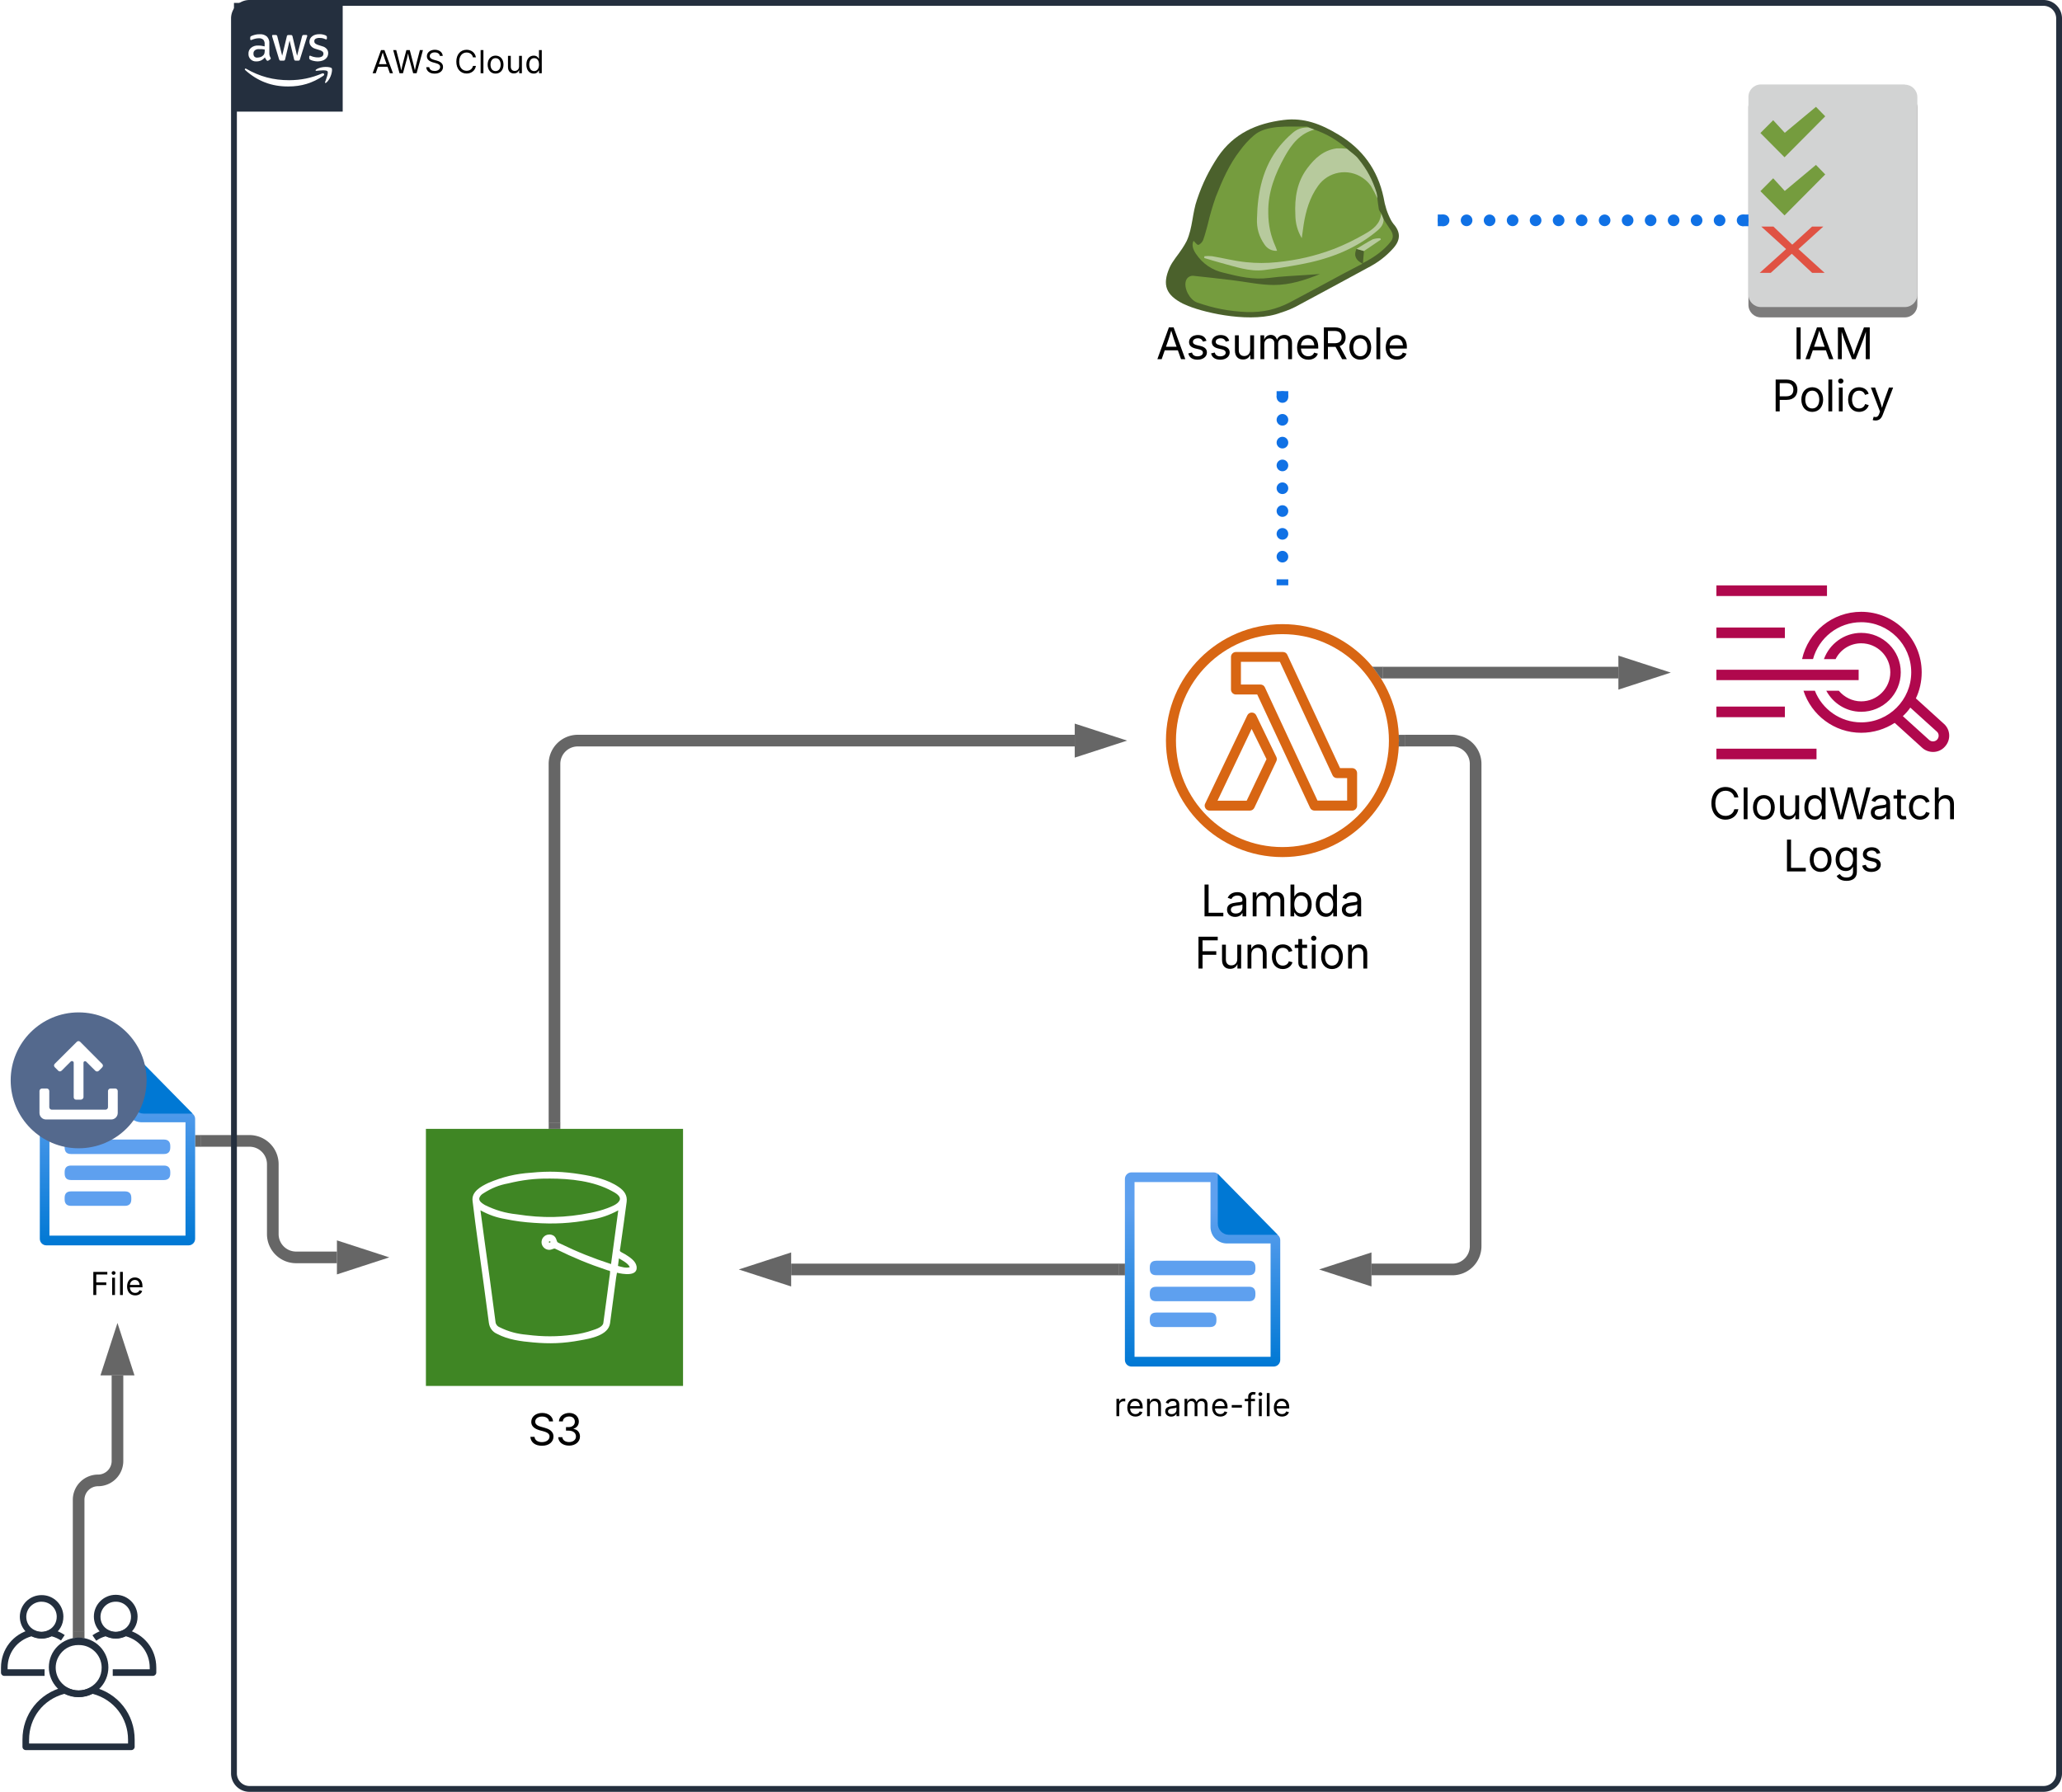 <svg xmlns="http://www.w3.org/2000/svg" xmlns:xlink="http://www.w3.org/1999/xlink" xmlns:lucid="lucid" width="1062" height="923"><g transform="translate(1000.5 541.5)" lucid:page-tab-id="0_0"><path d="M-1500-1000H500V500h-2000z" fill="#fff"/><path d="M-897 46.2h25a12 12 0 0 1 12 12v36a12 12 0 0 0 12 12h21.03" stroke="#666" stroke-width="6" fill="none"/><path d="M-896.92 49.18H-900v-5.95h3.08z" stroke="#666" stroke-width=".05" fill="#666"/><path d="M-809.7 106.2l-14.27 4.64v-9.27z" stroke="#666" stroke-width="6" fill="#666"/><path d="M-880-532a8 8 0 0 1 8-8H52a8 8 0 0 1 8 8v904a8 8 0 0 1-8 8h-924a8 8 0 0 1-8-8z" stroke="#242f3e" stroke-width="3" fill="#fff" fill-opacity="0"/><path d="M-880-540h56v56h-56v-56z" stroke="#fff" stroke-opacity="0" fill="#242f3e"/><path d="M-861.78-514.13c-.04.48.04.87.17 1.34.1.4.28.7.48 1.07.04.1.08.22.08.34 0 .2-.12.36-.28.46l-.95.62c-.12.08-.25.13-.37.13-.16 0-.33-.06-.45-.2-.2-.22-.36-.43-.52-.7-.17-.25-.3-.53-.46-.86-1.1 1.37-2.62 2.1-4.4 2.06-1.14.06-2.12-.3-2.95-1.08-.78-.8-1.15-1.76-1.1-2.85-.05-1.23.4-2.28 1.35-3.08 1.07-.86 2.3-1.23 3.65-1.16.58 0 1.03.02 1.6.1.58.1 1.1.2 1.73.33v-1.1c.08-.88-.16-1.67-.7-2.37-.74-.56-1.56-.8-2.46-.7-.53 0-1.03.07-1.6.2-.58.13-1.03.3-1.6.5l-.5.2h-.24c-.2 0-.33-.16-.33-.45v-.75c0-.18.04-.33.12-.5.12-.16.24-.26.4-.33.66-.3 1.2-.5 1.9-.67.77-.2 1.47-.3 2.3-.28 1.47-.13 2.78.26 3.9 1.2.94 1.05 1.35 2.28 1.22 3.67zm-6.07 2.28c.57 0 1.06-.1 1.6-.28.57-.2 1.02-.5 1.43-.96.25-.27.42-.56.5-.93.12-.45.16-.84.16-1.3v-.67c-.53-.1-.94-.17-1.44-.2h-1.4c-.8-.08-1.55.12-2.2.58-.54.45-.8 1.04-.75 1.73-.04.62.13 1.16.54 1.6.44.38.97.52 1.55.45zm12 1.6c-.22 0-.42-.03-.6-.15-.15-.17-.23-.36-.32-.6l-3.5-11.5-.1-.62c0-.24.1-.37.36-.37h1.47c.2 0 .37.04.57.15.17.18.25.37.3.6l2.5 9.96 2.38-9.93c0-.24.08-.44.28-.6.17-.12.37-.16.58-.14h1.2c.24-.02.4.02.6.13.17.2.25.37.3.6l2.33 9.95 2.56-10c.04-.2.16-.4.33-.58.15-.1.36-.17.56-.14h1.4c.16 0 .33.12.37.3v.31s0 .2-.12.35l-3.6 11.53c-.05.22-.13.42-.3.6-.2.1-.37.14-.57.13h-1.27c-.25.04-.46-.02-.62-.15-.16-.17-.25-.36-.3-.6l-2.3-9.6-2.28 9.6c-.05.24-.13.44-.3.6-.2.13-.4.2-.6.16zm19.2.38c-.82 0-1.5-.07-2.3-.25-.65-.13-1.14-.3-1.72-.6-.2-.1-.37-.23-.45-.4-.08-.16-.12-.3-.12-.45v-.75c0-.3.12-.46.32-.46h.3l.36.15c.58.24 1.03.4 1.6.5.62.15 1.15.2 1.8.2.8.06 1.5-.1 2.2-.48.48-.32.77-.83.73-1.42.04-.4-.13-.76-.38-1.04-.46-.4-.95-.65-1.52-.8l-2.18-.68c-.95-.25-1.73-.73-2.38-1.5-.5-.65-.74-1.35-.74-2.18 0-.6.12-1.08.4-1.6.3-.5.63-.9 1.08-1.22.5-.38.98-.6 1.6-.78.66-.18 1.2-.26 1.9-.25.32-.03.6-.03.97 0l1 .16.8.23.67.25c.16.1.28.22.45.38.08.15.12.3.12.5v.7c0 .3-.12.47-.37.47-.2-.03-.37-.1-.57-.18-.95-.42-1.8-.6-2.88-.58-.7-.04-1.3.08-1.97.4-.5.3-.74.8-.7 1.36 0 .4.13.76.46 1.05.5.4.98.65 1.6.82l2.1.67c.94.24 1.68.7 2.3 1.43.48.64.7 1.3.7 2.1 0 .63-.13 1.17-.38 1.73-.3.55-.62.95-1.1 1.32-.5.4-1 .66-1.6.84-.75.23-1.4.33-2.15.34zM-833.9-502.5c-5.6 3.8-11.36 5.56-18.15 5.54-8.54.05-15.82-2.74-22.16-8.45-.5-.42 0-1 .48-.68 7.07 4.05 14.02 5.9 22.2 5.9 6.1-.04 11.3-1.1 16.93-3.47.83-.35 1.52.54.7 1.13z" stroke="#fff" stroke-opacity="0" fill="#fff"/><path d="M-831.84-504.8c-.64-.8-4.16-.38-5.75-.2-.46 0-.53-.36-.1-.67 2.8-1.97 7.42-1.4 8-.73.6.67-.14 5.28-2.78 7.48-.4.35-.78.15-.6-.28.54-1.52 1.86-4.83 1.24-5.6z" stroke="#fff" stroke-opacity="0" fill="#fff"/><use xlink:href="#a" transform="matrix(1,0,0,1,-809,-520) translate(0 16.217)"/><use xlink:href="#b" transform="matrix(1,0,0,1,-809,-520) translate(42.545 16.217)"/><path d="M-960 299.16v-68.08a10 10 0 0 1 10-10 10 10 0 0 0 10-10v-44.1" stroke="#666" stroke-width="6" fill="none"/><path d="M-957.02 302.43l-.93-.24-3.68-.06-1.35.3v-3.35h5.96z" stroke="#666" stroke-width=".05" fill="#666"/><path d="M-940 149.7l4.63 14.27h-9.26z" stroke="#666" stroke-width="6" fill="#666"/><path d="M-977.55 321.78h-20.74c-.95 0-1.7-.76-1.7-1.7v-2.54c0-9.48 6.24-17.44 15.5-19.67.4-.1.8-.04 1.2.17 2.73 1.46 5.68 1.46 8.4 0 .4-.2.8-.26 1.22-.17 2.42.6 4.43 1.46 6.5 2.86l-1.9 2.82c-1.55-1-3-1.68-4.8-2.15-3.45 1.58-7 1.58-10.44 0-7.38 2.06-12.27 8.5-12.27 16.14v.84h19.05z" stroke="#fff" stroke-opacity="0" fill="#232f3e"/><path d="M-979.12 302.46c-6.17 0-11.17-5-11.17-11.14 0-6.16 5-11.15 11.18-11.15 6.16-.07 11.2 4.88 11.26 11 .04 4.27-2.1 7.9-5.86 9.9-1.73.97-3.4 1.4-5.4 1.4zm0-18.9c-4.3 0-7.83 3.45-7.85 7.76 0 2.92 1.48 5.4 4.06 6.8 2.43 1.3 5.12 1.3 7.57 0 2.6-1.4 4.1-3.95 4.06-6.92-.05-4.25-3.57-7.66-7.85-7.62zM-921.68 321.78h-20.75v-3.4h19.04v-.83c0-7.67-4.9-14.1-12.25-16.17-3.45 1.6-7 1.6-10.46 0-1.82.5-3.3 1.2-4.84 2.28l-1.94-2.8c2.07-1.44 4.08-2.35 6.5-2.97.44-.1.86-.06 1.26.16 2.7 1.46 5.7 1.46 8.42 0 .4-.22.8-.27 1.2-.17 9.25 2.22 15.5 10.16 15.5 19.65v2.53c0 .94-.76 1.68-1.68 1.7z" stroke="#fff" stroke-opacity="0" fill="#232f3e"/><path d="M-940.92 302.46c-6.2 0-11.23-5.05-11.23-11.25s5.06-11.2 11.28-11.2c6.2 0 11.23 5.05 11.23 11.25 0 4.23-2.14 7.82-5.85 9.84-1.75.94-3.44 1.36-5.42 1.36zm0-18.9c-4.3 0-7.8 3.45-7.83 7.76-.02 2.92 1.46 5.42 4.05 6.8 2.43 1.3 5.13 1.3 7.6 0 2.62-1.4 4.13-3.97 4.08-6.95-.1-4.27-3.62-7.7-7.9-7.6zM-932.8 360h-54.46c-.92 0-1.67-.75-1.67-1.7v-3.6c-.06-13.1 8.6-24.1 21.32-27.18.46-.13.86-.06 1.27.13 4.04 2.18 8.5 2.18 12.6 0 .34-.2.75-.26 1.2-.13 12.78 3.06 21.45 14.06 21.4 27.18v3.6c0 .95-.76 1.7-1.68 1.7zm-52.72-3.38h50.97v-1.93c0-11.26-7.28-20.74-18.2-23.66-4.8 2.3-9.83 2.3-14.62 0-10.93 2.92-18.15 12.4-18.15 23.65z" stroke="#fff" stroke-opacity="0" fill="#232f3e"/><path d="M-959.98 332.64c-2.7 0-5-.58-7.4-1.86-7.4-4.07-10.13-13.34-6.1-20.77 4.1-7.4 13.38-10.12 20.83-6.08 7.42 4.07 10.15 13.34 6.1 20.77-1.47 2.68-3.4 4.6-6.1 6.08-2.36 1.28-4.66 1.86-7.33 1.86zm0-26.76c-4.44-.06-8.27 2.17-10.42 6.1-3.07 5.64-.98 12.74 4.7 15.83 3.67 1.97 7.72 1.97 11.4 0 3.95-2.13 6.22-5.95 6.16-10.42-.1-6.42-5.4-11.6-11.84-11.5z" stroke="#fff" stroke-opacity="0" fill="#232f3e"/><path d="M-921.22 321.78h-39.72c-.68 0-1.23-.54-1.23-1.23v-2.64c-.04-9.53 6.3-17.56 15.56-19.8.33-.1.63-.06.92.08 2.95 1.6 6.2 1.6 9.2 0 .25-.14.54-.2.88-.1 9.32 2.24 15.64 10.27 15.6 19.83v2.65c0 .7-.55 1.23-1.22 1.23zm-38.46-2.46h37.2v-1.4c0-8.22-5.32-15.13-13.3-17.27-3.5 1.7-7.16 1.7-10.66 0-7.97 2.14-13.24 9.05-13.24 17.26z" stroke="#fff" stroke-opacity="0" stroke-width=".73" fill="#fff" fill-opacity="0"/><path d="M-959.06 321.78h-39.72c-.67 0-1.22-.54-1.22-1.23v-2.64c-.04-9.53 6.28-17.56 15.56-19.8.34-.1.63-.06.93.08 2.94 1.6 6.18 1.6 9.18 0 .25-.14.55-.2.9-.1 9.3 2.24 15.63 10.27 15.6 19.83v2.65c0 .7-.56 1.23-1.24 1.23zm-38.45-2.46h37.18v-1.4c0-8.22-5.3-15.13-13.28-17.27-3.5 1.7-7.17 1.7-10.67 0-7.97 2.14-13.24 9.05-13.24 17.26z" stroke="#fff" stroke-opacity="0" stroke-width=".73" fill="#fff" fill-opacity="0"/><path d="M-934.42.74h-41.7c-1.8 0-3.3 1.48-3.3 3.35v91.8c0 1.87 1.5 3.34 3.3 3.34h72.27c1.8 0 3.23-1.47 3.23-3.34V35.1c0-1.87-1.42-3.35-3.23-3.35h-24.03c-1.82 0-3.23-1.48-3.23-3.35V4.1 4c0-1.78-1.5-3.26-3.32-3.26z" stroke="#000" stroke-opacity="0" fill="#fff"/><path d="M-935.92 5v23.1c0 4.7 3.68 8.4 8.24 8.5h22.72V95h-70.08V5h39.12m1.52-5h-42.24c-1.84 0-3.36 1.5-3.36 3.4v93.2c0 1.9 1.52 3.4 3.36 3.4h73.28c1.84 0 3.36-1.5 3.36-3.4V34.9c0-1.9-1.52-3.4-3.36-3.4h-24.32c-1.84 0-3.36-1.5-3.36-3.4V3.4c0-1.9-1.44-3.4-3.36-3.4z" stroke="#000" stroke-opacity="0" fill="url(#c)"/><path d="M-901.28 32.14L-932.16.74v25.6c-.03 3.2 2.5 5.77 5.62 5.8z" stroke="#000" stroke-opacity="0" fill="#0078d4"/><path d="M-963.94 45.5h47.88c2.17 0 3.26 1.12 3.26 3.35v.75c0 2.23-1.1 3.35-3.26 3.35h-47.88c-2.17 0-3.26-1.12-3.26-3.35v-.75c0-2.23 1.1-3.35 3.26-3.35zM-963.94 58.9h47.88c2.17 0 3.26 1.12 3.26 3.35V63c0 2.23-1.1 3.35-3.26 3.35h-47.88c-2.17 0-3.26-1.12-3.26-3.35v-.75c0-2.23 1.1-3.35 3.26-3.35zM-963.9 72.2h27.73c2.2 0 3.3 1.12 3.3 3.35v.75c0 2.23-1.1 3.35-3.3 3.35h-27.74c-2.2 0-3.3-1.12-3.3-3.35v-.75c0-2.23 1.1-3.35 3.3-3.35z" stroke="#000" stroke-opacity="0" fill="#5ea0ef"/><use xlink:href="#d" transform="matrix(1,0,0,1,-1010,109) translate(56.125 16.59)"/><path d="M-781.13 40h132.42v132.42h-132.43V40z" stroke="#fff" stroke-opacity="0" stroke-width="2" fill="#3f8624"/><path d="M-672.67 110.7c-.5-2.75-3.64-4.7-5.84-6.1-.68-.45-2.55-1.16-2.72-1.78 0-.44 0-.88.17-1.33l1.78-12.65c.5-3.7 1.02-7.42 1.52-11.22.43-3.36-1.18-5.66-3.97-7.6-5.67-3.98-13.12-5.58-19.8-6.64-8.8-1.42-16.5-1.7-25.38-.8-8.04.53-14.72 2.12-22.17 5.3-3.72 1.77-8.7 4.5-8.03 9.28 1.7 14.32 3.8 28.64 5.75 42.97.85 6.54 1.78 13.08 2.62 19.62.34 2.74 1.86 4.86 4.4 5.92 5.42 2.9 12.2 3.8 18.36 4.33 8.55.8 15.82.53 24.28-1.06 5.1-.9 14.56-2.48 15.4-8.84 1.02-7.87 2.12-15.74 3.14-23.6l.42-2.4c2.88.7 11.1 2.22 10.07-3.44zm-44.84-45.1c10.65 0 22.75 1.24 32.22 6.46 1.53.8 4.9 2.56 3.9 4.77-1.02 2.12-4.23 3.18-6.18 3.98-2.88 1.07-5.5 1.78-8.55 2.4-13.2 2.65-24.88 2.9-38.25.8-6-.63-11-2.13-16.4-4.78-1.28-.8-3.4-2.04-2.8-3.8.42-.98 1.1-1.7 2.03-2.22 4.15-2.65 7.95-4.24 12.78-5.12 7.27-1.77 13.7-2.57 21.23-2.48zm27.74 74.44c-.34 2.03-3.72 3.1-5.33 3.62-3.54 1.24-6.67 1.95-10.4 2.4-8.2 1.05-15.3 1.05-23.6 0-5.16-.45-9.48-1.6-14.13-3.9-1.27-.53-2.03-1.68-2.1-3-1.8-14.06-3.74-28.03-5.68-42l-2.04-15.2c4.23 2.3 8.12 3.7 12.86 4.5 5.16 1.07 9.47 1.6 14.72 1.95 10.15.72 18.87.27 28.93-1.58 5.33-.8 9.73-2.3 14.47-4.86l-3.72 27.67c-9.48-3.1-17.26-6.2-26.14-10.52-.43-.17-.77-.35-1.1-.52-.5-.36-.34-.18-.6-.7-.42-1.07-.5-1.78-1.43-2.66-.85-.62-1.78-.9-2.8-.8-2.2.1-3.9 2.03-3.72 4.25.17 2.12 2.12 3.8 4.32 3.62.6-.1 1.1-.28 1.77-.54.68-.18.68-.18 1.36.18 9.05 4.42 16.92 7.7 26.48 10.87 1.35.45 1.35 0 1.35 1.16-.08.88-.16 1.68-.33 2.56l-1.1 8.4zM-717 98.22c0 .53-.68.45-.85.18-.25-.35.85-.8.85-.18zm34.77 12.38l.5-3.9c1.78 1.07 4.75 2.57 5.6 4.52-1.78.7-4.5-.18-6.1-.62z" stroke="#fff" stroke-opacity="0" stroke-width="2" fill="#fff"/><use xlink:href="#e" transform="matrix(1,0,0,1,-811.128,181.416) translate(82.508 21.528)"/><path d="M-304.08-123.95h-19.42c-.98 0-1.9-.57-2.28-1.47l-27.2-58.33h-11c-1.35 0-2.52-1.15-2.52-2.54v-16.82c0-1.4 1.17-2.53 2.53-2.53h24.23c1.04 0 1.88.57 2.27 1.47l27.15 58.34h6.24c1.36 0 2.53 1.14 2.53 2.6v16.76c0 1.4-1.17 2.53-2.53 2.53zm-17.86-5.15h15.26v-11.6h-5.26c-.98 0-1.88-.57-2.27-1.47l-27.1-58.42h-20.07v11.7h10c1.04 0 1.95.57 2.34 1.47z" stroke="#fff" stroke-opacity="0" fill="#d86613"/><path d="M-356.78-123.95h-20.75c-1.37 0-2.52-1.16-2.52-2.58 0-.4.07-.7.26-1.05l21.68-45.4c.44-.92 1.3-1.47 2.3-1.47 1 0 1.86.5 2.3 1.4l10.38 21.48c.33.7.33 1.46 0 2.17l-11.34 24c-.45.9-1.3 1.45-2.3 1.45zm-16.66-5.1h15.02l10.22-21.4-7.66-15.57z" stroke="#fff" stroke-opacity="0" fill="#d86613"/><path d="M-340-100c-33.12 0-60-26.88-60-60 0-33.12 26.88-60 60-60 33.12 0 60 26.88 60 60 0 33.12-26.88 60-60 60zm0-114.84c-30.36 0-54.84 24.48-54.84 54.84 0 30.36 24.48 54.84 54.84 54.84 30.36 0 54.84-24.48 54.84-54.84 0-30.36-24.48-54.84-54.84-54.84z" stroke="#fff" stroke-opacity="0" fill="#d86613"/><use xlink:href="#f" transform="matrix(1,0,0,1,-430,-91) translate(47.899 21.528)"/><use xlink:href="#g" transform="matrix(1,0,0,1,-430,-91) translate(44.78 48.416)"/><path d="M-714.92 37v-185a12 12 0 0 1 12-12h255.95" stroke="#666" stroke-width="6" fill="none"/><path d="M-711.95 40h-5.94v-3.08h5.95z" stroke="#666" stroke-width=".05" fill="#666"/><path d="M-429.7-160l-14.27 4.63v-9.26z" stroke="#666" stroke-width="6" fill="#666"/><path d="M-925 15c0 19.32-15.68 35-35 35s-35-15.68-35-35 15.68-35 35-35 35 15.68 35 35z" stroke="#000" stroke-opacity="0" fill="#54698d"/><path d="M-941.1 19.2h-2.53c-.64 0-1.25.67-1.25 1.26v8.4c0 .67-.6 1.26-1.25 1.26h-27.74c-.64 0-1.25-.6-1.25-1.26v-8.4c0-.6-.6-1.26-1.25-1.26h-2.54c-.65 0-1.26.67-1.26 1.26V31.8c0 1.84 1.5 3.36 3.35 3.36h33.6c1.87 0 3.36-1.52 3.36-3.37V20.45c0-.6-.6-1.26-1.25-1.26z" stroke="#000" stroke-opacity="0" fill="#fff"/><path d="M-959.2-4.84c-.5-.5-1.25-.5-1.75 0L-972.3 6.48c-.5.5-.5 1.26 0 1.75l1.77 1.78c.5.52 1.26.52 1.77 0l4.7-4.7c.5-.5 1.52-.15 1.52.6v17.77c0 .7.5 1.27 1.16 1.27h2.52c.68 0 1.36-.66 1.36-1.27V5.97c0-.76.83-1.1 1.4-.58l4.72 4.7c.5.48 1.26.48 1.77 0l1.75-1.78c.5-.5.5-1.24 0-1.75l-11.34-11.4z" stroke="#000" stroke-opacity="0" fill="#fff"/><path d="M-277-160h24.5a12 12 0 0 1 12 12v248.42a12 12 0 0 1-12 12h-41.65" stroke="#666" stroke-width="6" fill="none"/><path d="M-276.92-157.03h-3.2l.12-2.97-.1-2.97h3.18z" stroke="#666" stroke-width=".05" fill="#666"/><path d="M-311.42 112.42l14.27-4.64v9.27z" stroke="#666" stroke-width="6" fill="#666"/><path d="M-375.55 63.16h-41.7c-1.8 0-3.3 1.48-3.3 3.35v91.8c0 1.88 1.5 3.36 3.3 3.36h72.27c1.82 0 3.23-1.48 3.23-3.35V97.55c0-1.88-1.4-3.35-3.23-3.35H-369c-1.82 0-3.24-1.5-3.24-3.36V66.5v-.1c0-1.76-1.5-3.24-3.3-3.24z" stroke="#000" stroke-opacity="0" fill="#fff"/><path d="M-377.05 67.42v23.1c0 4.7 3.68 8.4 8.24 8.5h22.7v58.4h-70.07v-90h39.12m1.52-5h-42.24c-1.84 0-3.36 1.5-3.36 3.4v93.2c0 1.9 1.52 3.4 3.36 3.4h73.28c1.85 0 3.37-1.5 3.37-3.4v-61.7c0-1.9-1.52-3.4-3.36-3.4h-24.3c-1.85 0-3.37-1.5-3.37-3.4v-24.7c0-1.9-1.44-3.4-3.36-3.4z" stroke="#000" stroke-opacity="0" fill="url(#h)"/><path d="M-342.4 94.56l-30.9-31.4v25.6c-.02 3.2 2.5 5.77 5.63 5.8z" stroke="#000" stroke-opacity="0" fill="#0078d4"/><path d="M-405.06 107.92h47.87c2.18 0 3.27 1.1 3.27 3.35v.74c0 2.25-1.1 3.37-3.26 3.37h-47.86c-2.18 0-3.27-1.12-3.27-3.36v-.73c0-2.24 1.1-3.35 3.27-3.35zM-405.06 121.32h47.87c2.18 0 3.27 1.1 3.27 3.35v.74c0 2.25-1.1 3.37-3.26 3.37h-47.86c-2.18 0-3.27-1.12-3.27-3.36v-.73c0-2.24 1.1-3.35 3.27-3.35zM-405.03 134.62h27.73c2.2 0 3.3 1.1 3.3 3.35v.74c0 2.25-1.1 3.37-3.3 3.37h-27.73c-2.2 0-3.3-1.12-3.3-3.36v-.73c0-2.24 1.1-3.35 3.3-3.35z" stroke="#000" stroke-opacity="0" fill="#5ea0ef"/><use xlink:href="#i" transform="matrix(1,0,0,1,-451.128,171.416) translate(24.37 16.59)"/><path d="M-424.13 112.42h-168.9" stroke="#666" stroke-width="6" fill="none"/><path d="M-421.13 115.4h-3.07v-5.96h3.07z" stroke="#666" stroke-width=".05" fill="#666"/><path d="M-610.3 112.42l14.27-4.64v9.27z" stroke="#666" stroke-width="6" fill="#666"/><path d="M-282.88-426.25c-.48-.6-.84-1.22-1.2-1.83-2.04-3.88-3.12-7.45-3.84-11.73-3-14.2-10.92-25.1-23.4-32.45-8.76-5.3-17.64-8.77-28.08-7.44-13.92 1.74-25.68 6.94-33.84 18.98-4.68 7.14-7.92 13.67-10.68 21.83-2.52 7.04-2.28 14.7-5.4 21.53-.72 1.43-1.44 2.55-2.28 3.87-2.16 3.37-5.04 6.43-6.6 10-3.84 8.87-1.68 13.97 6.84 18.36.96.4 1.8.82 2.76 1.22 9.96 3.98 33.36 8.98 47.76 3.47 3.6-1.12 6.48-2.34 9.72-4.18 11.52-6.12 23.04-12.44 34.56-18.67 5.4-2.75 9.72-5.9 13.8-10.5 3.72-4.3 3.6-8.26-.12-12.45z" fill="#4b612c"/><path d="M-323.55-474.75c6.4 2.3 11.53 5.26 16.76 9.84 3.64 2.86 13.46 13 15.7 25.6.22 1.9.43 3.82.75 5.63.32.87.75 1.53 1.3 2.2l1.16 2.97s2.14 3.43 3.32 5.06c1.5 2.1 2.03 4.2.43 6.3-3.74 4.78-8.55 8.13-14.42 11.18l.54-6.2-3.85-1.15c-1.5 3.33-.53 5.8 3.1 7.63-3.42 1.8-6.52 3.44-9.5 4.97-9.3 4.97-18.48 10.03-27.77 14.9-7.15 3.73-14.1 5.26-22.1 5.07-9.3-.4-17.2-1.9-25.95-4.97-3.73-1.44-6.83-7.36-5.65-11.1.53-1.8 2.45-2.95 4.27-2.56 6.5.66 13.02 1.43 19.54 2.2 7.15.85 14.4 2.48 21.56 2.48 8.23 0 16.02-2.5 23.7-5.64-2.34.2-4.7.3-6.93.48-6.52.47-12.93.67-19.34 1.53-8 1.04-15.48-.68-23.06-2.6-6.2-1.33-11.1-4.68-14.63-9.93-1.4-2.1-2.24-4.4-1.17-6.6.85.77 1.8 2.2 2.45 2.1.75-.1 2.03-1.33 2.46-2.38.97-2.6 1.6-5.26 2.36-7.94 1.17-5.06 2.45-9.36 4.16-14.33 3.3-8.4 6.94-16.82 12.6-24.08 2.14-2.86 4.16-5.16 6.94-7.55 3.3-2.96 7.7-3.9 12.07-4.4 5-.47 10.14-.18 15.37-.28.22 0 .54.3.86.38z" fill="#759c3e"/><path d="M-291.08-439.28c-1.06-2.36-2.07-4.26-3.38-6.48-1.2-1.66-2.46-2.9-4.16-4.07-7.54-5.23-17.87-3.33-23.08 4.16-4.28 5.97-6.23 12.77-7.37 19.85-.34 2.13-.6 4.26-.98 7-2.24-3.85-3.26-7.64-3.3-12.1-.42-8.55.8-16.83 6.18-23.95 3.82-5.1 8.35-9.26 15-10.18 1.86-.1 3.47-.05 5.34.18 2.03 1.76 4.44 3.2 6 5.28 4.42 5.42 7.25 10.8 9.33 17.45.2.97.34 1.85.42 2.87z" fill="#b7ca9d"/><path d="M-323.58-474.74c-7.4 2.04-11.67 7.5-15.18 13.8-5.05 9-8.75 18.54-8.54 29.02.03 6.35 1.18 11.7 3.75 17.47.27.57.44 1.2.8 2.16-2.72.13-5.08-1.07-6.56-3.36-2.8-4.06-4.02-8.32-3.8-13.28.3-13.53 2.94-26.55 11.83-37.48 2.03-2.4 3.92-4.38 6.35-6.48 2.4-2.16 5.2-3.1 8.38-2.92z" fill="#b7ca9d"/><path d="M-287.9-428.5c0 3.35-2.32 5.13-4.53 6.9-11.27 9-24.38 13.72-38.33 16.3-6.2 1.14-12.47 2.16-18.75 2.92-7.58.9-14.7-1.75-21.9-3.63-2.95-.76-5.8-1.7-8.86-2.58 0-.32 0-.6.1-.93 1.38-.13 2.58-.13 3.96 0 5.82.98 11.55 2.47 17.37 3.06 5.63.58 10.52.58 16.16 0 10.53-1.08 19.4-3.13 29.37-6.87 5.8-2.32 10.52-4.63 15.88-7.73 4.06-2.28 7.85-5.15 8.3-10.4zM-301.86-413.3c2.8-1.65 5.5-3.46 8.4-4.94 1.32-.4 2.5-.57 3.88-.52l.28.68-8.73 5.9z" fill="#b7ca9d"/><use xlink:href="#j" transform="matrix(1,0,0,1,-400,-378) translate(-4.996 21.528)"/><path d="M-19.44-492.57c3.57 0 6.44 2.87 6.44 6.42v101.72c0 3.55-2.87 6.42-6.44 6.42h-74.12c-3.57 0-6.44-2.88-6.44-6.43v-101.83c0-3.56 2.87-6.42 6.44-6.42h74.12z" fill="#7d7c7c"/><path d="M-19.44-497.9c3.57 0 6.44 2.88 6.44 6.44v101.7c0 3.56-2.87 6.43-6.44 6.43h-74.12c-3.57 0-6.44-2.87-6.44-6.42v-101.83c0-3.55 2.87-6.42 6.44-6.42h74.12z" fill="#d2d3d3"/><path d="M-81.27-473.08l-5.98-6.5-6.58 6.6 12.42 12.5 20.97-21.1-4.78-4.88-16.07 13.38zM-81.27-443.13l-5.98-6.53-6.58 6.63 12.42 12.48 20.97-21.1-4.78-4.9-16.07 13.42z" fill="#759c3e"/><path d="M-80.6-413.2l-12.8-11.6h6.26l9.72 9.33 10.2-9.32h5.78l-12.8 11.6 13.47 12.24h-6.42l-10.48-9.84-10.83 9.84h-5.7z" fill="#e05243"/><use xlink:href="#k" transform="matrix(1,0,0,1,-100,-378) translate(22.813 21.528)"/><use xlink:href="#l" transform="matrix(1,0,0,1,-100,-378) translate(12.044 48.416)"/><path d="M-337-337c0 1.66-1.34 3-3 3s-3-1.34-3-3 1.34-3 3-3 3 1.34 3 3zm0 11.75c0 1.66-1.34 3-3 3s-3-1.34-3-3 1.34-3 3-3 3 1.34 3 3zm0 11.75c0 1.66-1.34 3-3 3s-3-1.34-3-3 1.34-3 3-3 3 1.34 3 3zm0 11.75c0 1.66-1.34 3-3 3s-3-1.34-3-3 1.34-3 3-3 3 1.34 3 3zm0 11.75c0 1.66-1.34 3-3 3s-3-1.34-3-3 1.34-3 3-3 3 1.34 3 3zm0 11.75c0 1.66-1.34 3-3 3s-3-1.34-3-3 1.34-3 3-3 3 1.34 3 3zm0 11.75c0 1.66-1.34 3-3 3s-3-1.34-3-3 1.34-3 3-3 3 1.34 3 3zm0 11.75c0 1.66-1.34 3-3 3s-3-1.34-3-3 1.34-3 3-3 3 1.34 3 3z" fill="#1071e5"/><path d="M-340-336.92V-340M-340-243.08v3.08" stroke="#1071e5" stroke-width="6" fill="none"/><path d="M-100-428c0 1.66-1.34 3-3 3s-3-1.34-3-3 1.34-3 3-3 3 1.34 3 3zm-11.85 0c0 1.66-1.34 3-3 3-1.65 0-3-1.34-3-3s1.35-3 3-3c1.66 0 3 1.34 3 3zm-11.84 0c0 1.66-1.33 3-3 3-1.65 0-3-1.34-3-3s1.35-3 3-3c1.67 0 3 1.34 3 3zm-11.84 0c0 1.66-1.34 3-3 3s-3-1.34-3-3 1.34-3 3-3 3 1.34 3 3zm-11.84 0c0 1.66-1.35 3-3 3-1.66 0-3-1.34-3-3s1.34-3 3-3c1.65 0 3 1.34 3 3zm-11.85 0c0 1.66-1.34 3-3 3s-3-1.34-3-3 1.34-3 3-3 3 1.34 3 3zm-11.85 0c0 1.66-1.34 3-3 3-1.65 0-3-1.34-3-3s1.35-3 3-3c1.66 0 3 1.34 3 3zm-11.84 0c0 1.66-1.35 3-3 3-1.66 0-3-1.34-3-3s1.34-3 3-3c1.65 0 3 1.34 3 3zm-11.85 0c0 1.66-1.34 3-3 3s-3-1.34-3-3 1.34-3 3-3 3 1.34 3 3zm-11.84 0c-.02 1.66-1.36 3-3.02 3-1.65 0-3-1.34-3-3s1.35-3 3-3c1.66 0 3 1.34 3 3zm-11.86 0c0 1.66-1.34 3-3 3s-3-1.34-3-3 1.34-3 3-3 3 1.34 3 3zm-11.85 0c0 1.66-1.35 3-3 3-1.66 0-3-1.34-3-3s1.34-3 3-3c1.65 0 3 1.34 3 3zm-11.85 0c0 1.66-1.35 3-3 3-1.66 0-3-1.34-3-3s1.34-3 3-3c1.65 0 3 1.34 3 3zm-11.85 0c0 1.66-1.34 3-3 3s-3-1.34-3-3 1.34-3 3-3 3 1.34 3 3z" fill="#1071e5"/><path d="M-100-425.02h-3.08v-5.96h3.08z" stroke="#1071e5" stroke-width=".05" fill="#1071e5"/><path d="M-256.92-428H-260" stroke="#1071e5" stroke-width="6" fill="none"/><path d="M-288.35-195.03h121.38" stroke="#666" stroke-width="6" fill="none"/><path d="M-288.27-192.05h-1.03l-.17-.3-2.9-4.1-1.27-1.55h5.37z" stroke="#666" stroke-width=".05" fill="#666"/><path d="M-149.7-195.03l-14.27 4.64v-9.26z" stroke="#666" stroke-width="6" fill="#666"/><path d="M1.23-156.94c-1.55 1.8-3.83 2.78-6.1 2.78-2.05 0-4.1-.72-5.65-2.15l-14.14-12.82c-5.04 3.23-10.9 5.1-17.26 5.1-13.9 0-25.66-9.13-29.73-21.66h5.87c3.72 9.5 13.07 16.3 23.86 16.3 14.26 0 25.77-11.56 25.77-25.8 0-14.23-11.5-25.8-25.77-25.8-11.87 0-21.82 8.07-24.82 19h-5.63c3.1-13.97 15.58-24.36 30.45-24.36 17.26 0 31.16 13.97 31.16 31.16 0 4.84-1.07 9.4-3 13.44l14.4 13.07c3.47 3.05 3.7 8.33.6 11.73zm-43.15-58.56c11.27 0 20.38 9.13 20.38 20.32 0 11.2-9.12 20.33-20.38 20.33-7.8 0-14.5-4.4-17.98-10.83h6.47c2.76 3.3 6.95 5.46 11.5 5.46 8.28 0 15-6.72 15-14.96 0-8.23-6.72-14.95-15-14.95-5.75 0-10.78 3.3-13.18 8.15h-6c2.87-7.88 10.43-13.52 19.18-13.52zm-74.57 24.35v-5.37h73.26v5.37zm0-43.34v-5.45h56.95v5.46zm0 84.1v-5.46h51.56v5.46zm0-62.42v-5.46h35.26v5.46zm0 40.75v-5.46h35.26v5.46zm113.54 7.43L-16.63-177c-1.08 1.62-2.4 3.05-3.84 4.4l13.55 12.26c1.2 1.07 3.12 1 4.2-.27.96-1.17.96-2.96-.24-4.04z" stroke="#000" stroke-opacity="0" fill="#b0084d"/><path d="M-116.38-239.94l56.64-.1.24 5.4 16.8 8.3c12-.46 18.84 5.4 25.32 11.7 2.64 4.76 5.88 9.08 6.6 15.3.24 5.84.36 11.78-3 17.63l15.72 14.3c1.56 3.7 2.88 7.38-.84 10.8-3.72 3.42-7.08 2.7-10.32 1.35L-24.7-169.3c-4.8 3.52-10.2 5.23-15.96 5.23-4.44.36-8.04-.27-11.04-1.7l-13.32 9.8.12 5.94-51.6-.36z" stroke="#000" stroke-opacity="0" fill-opacity="0"/><g><use xlink:href="#m" transform="matrix(1,0,0,1,-146.5,-141.028) translate(26.089 21.528)"/><use xlink:href="#n" transform="matrix(1,0,0,1,-146.5,-141.028) translate(64.376 48.416)"/></g><defs><path d="M52 0l541-1490h220L1361 0h-200l-149-416H398L254 0H52zm404-582h497c-103-290-145-390-251-756-108 377-145 460-246 756" id="o"/><path d="M458 0L52-1490h194c108 439 233 855 324 1313 92-459 221-873 331-1313h216c110 438 234 854 330 1307 92-455 216-869 323-1307h196L1558 0h-221l-256-944c-26-95-50-200-73-331-22 122-44 223-73 331L680 0H458" id="p"/><path d="M657 26c-323 0-524-166-541-416h195c15 169 171 246 346 246 202 0 356-106 356-265 5-203-294-238-475-293-239-73-380-191-380-389 0-252 224-419 512-419 294 0 499 171 508 396H992c-17-145-151-228-328-228-193 0-321 102-321 242 0 156 175 211 284 241l149 41c160 44 422 134 422 412 0 244-197 432-541 432" id="q"/><g id="a"><use transform="matrix(0.008,0,0,0.008,0,0)" xlink:href="#o"/><use transform="matrix(0.008,0,0,0.008,10.601,0)" xlink:href="#p"/><use transform="matrix(0.008,0,0,0.008,27.096,0)" xlink:href="#q"/></g><path d="M783 20c-382 0-661-292-661-764 0-473 279-766 661-766 302 0 548 182 601 489h-190c-42-204-217-313-411-313-268 0-476 208-476 590 0 381 209 588 476 588 195 0 369-110 411-313h190c-52 303-296 489-601 489" id="r"/><path d="M338-1490V0H158v-1490h180" id="s"/><path d="M613 24c-304 0-509-231-509-576 0-350 205-580 509-580 305 0 511 230 511 580 0 345-206 576-511 576zm0-161c226 0 329-195 329-415 0-222-103-419-329-419-223 0-326 196-326 419 0 220 103 415 326 415" id="t"/><path d="M537 14c-226 0-379-139-379-422v-710h180v695c0 172 97 275 253 275 160 0 281-109 281-300v-670h181V0H879v-209C806-46 684 14 537 14" id="u"/><path d="M577 24c-279 0-473-224-473-580 0-354 195-576 474-576 218 0 287 134 324 193h14v-551h180V0H922v-173h-20C865-111 790 24 577 24zm27-161c203 0 314-172 314-421 0-247-108-413-314-413-212 0-317 181-317 413 0 235 108 421 317 421" id="v"/><g id="b"><use transform="matrix(0.008,0,0,0.008,0,0)" xlink:href="#r"/><use transform="matrix(0.008,0,0,0.008,12.228,0)" xlink:href="#s"/><use transform="matrix(0.008,0,0,0.008,16.282,0)" xlink:href="#t"/><use transform="matrix(0.008,0,0,0.008,26.32,0)" xlink:href="#u"/><use transform="matrix(0.008,0,0,0.008,36.218,0)" xlink:href="#v"/></g><linearGradient gradientUnits="userSpaceOnUse" id="c" x1="-940" y1="100" x2="-940"><stop offset="0%" stop-color="#0078d4"/><stop offset="81.7%" stop-color="#5ea0ef"/></linearGradient><path d="M180 0v-1490h901v168H370v510h643v168H370V0H180" id="w"/><path d="M158 0v-1118h180V0H158zm91-1301c-68 0-125-53-125-119s57-119 125-119c69 0 126 53 126 119s-57 119-126 119" id="x"/><path d="M628 24c-324 0-524-230-524-574 0-343 198-582 503-582 237 0 487 146 487 559v75H286c9 234 145 362 343 362 132 0 231-58 273-172l174 48C1024-91 857 24 628 24zM287-650h624c-17-190-120-322-304-322-192 0-309 151-320 322" id="y"/><g id="d"><use transform="matrix(0.008,0,0,0.008,0,0)" xlink:href="#w"/><use transform="matrix(0.008,0,0,0.008,9.882,0)" xlink:href="#x"/><use transform="matrix(0.008,0,0,0.008,13.936,0)" xlink:href="#s"/><use transform="matrix(0.008,0,0,0.008,17.991,0)" xlink:href="#y"/></g><path d="M635 20c-292 0-500-160-510-396h192c11 142 145 229 315 229 187 0 323-105 323-260 0-161-125-274-346-274H488v-165h121c174 0 294-100 294-254 0-148-104-245-266-245-152 0-291 85-297 230H157c8-234 222-395 484-395 278 0 448 188 448 400 0 168-95 291-247 336v12c190 31 301 169 301 357 0 244-216 425-508 425" id="z"/><g id="e"><use transform="matrix(0.011,0,0,0.011,0,0)" xlink:href="#q"/><use transform="matrix(0.011,0,0,0.011,14.258,0)" xlink:href="#z"/></g><path d="M180 0v-1490h190v1322h690V0H180" id="A"/><path d="M471 26C259 26 90-98 90-318c0-256 228-303 435-329 202-27 287-16 287-108 0-139-79-219-234-219-161 0-248 86-283 164l-173-57c86-203 278-265 451-265 150 0 419 46 419 395V0H815v-152h-12C765-73 660 26 471 26zm31-159c199 0 310-134 310-271v-155c-30 35-226 55-295 64-131 17-246 59-246 186 0 116 97 176 231 176" id="B"/><path d="M158 0v-1118h175l1 205c55-151 181-225 313-225 147 0 245 90 285 228 53-141 190-228 352-228 194 0 352 125 352 384V0h-181v-749c0-161-105-225-225-225-151 0-243 103-243 244V0H807v-767c0-124-93-207-219-207-131 0-250 92-250 270V0H158" id="C"/><path d="M677 24c-213 0-288-135-325-197h-20V0H158v-1490h180v551h14c37-59 106-193 324-193 279 0 474 222 474 576 0 356-194 580-473 580zm-27-161c209 0 317-186 317-421 0-232-105-413-317-413-206 0-314 166-314 413 0 249 111 421 314 421" id="D"/><g id="f"><use transform="matrix(0.011,0,0,0.011,0,0)" xlink:href="#A"/><use transform="matrix(0.011,0,0,0.011,12.565,0)" xlink:href="#B"/><use transform="matrix(0.011,0,0,0.011,25.043,0)" xlink:href="#C"/><use transform="matrix(0.011,0,0,0.011,44.51,0)" xlink:href="#D"/><use transform="matrix(0.011,0,0,0.011,58.116,0)" xlink:href="#v"/><use transform="matrix(0.011,0,0,0.011,71.723,0)" xlink:href="#B"/></g><path d="M338-670V0H158v-1118h173l1 207c72-158 192-221 342-221 226 0 378 139 378 422V0H872v-695c0-172-96-275-252-275-161 0-282 109-282 300" id="E"/><path d="M613 24c-304 0-509-231-509-576 0-350 205-580 509-580 216 0 392 114 453 309l-173 49c-33-115-133-197-280-197-223 0-326 196-326 419 0 220 103 415 326 415 150 0 252-85 285-206l172 49C1010-95 832 24 613 24" id="F"/><path d="M598-1118v154H368v674c0 100 37 144 132 144 23 0 62-6 92-12L629-6c-37 13-88 20-134 20-193 0-307-107-307-290v-688H20v-154h168v-266h180v266h230" id="G"/><g id="g"><use transform="matrix(0.011,0,0,0.011,0,0)" xlink:href="#w"/><use transform="matrix(0.011,0,0,0.011,12.37,0)" xlink:href="#u"/><use transform="matrix(0.011,0,0,0.011,25.51,0)" xlink:href="#E"/><use transform="matrix(0.011,0,0,0.011,38.639,0)" xlink:href="#F"/><use transform="matrix(0.011,0,0,0.011,51.335,0)" xlink:href="#G"/><use transform="matrix(0.011,0,0,0.011,58.605,0)" xlink:href="#x"/><use transform="matrix(0.011,0,0,0.011,63.987,0)" xlink:href="#t"/><use transform="matrix(0.011,0,0,0.011,77.311,0)" xlink:href="#E"/></g><linearGradient gradientUnits="userSpaceOnUse" id="h" x1="-381.13" y1="162.42" x2="-381.13" y2="62.42"><stop offset="0%" stop-color="#0078d4"/><stop offset="81.7%" stop-color="#5ea0ef"/></linearGradient><path d="M158 0v-1118h174v172h12c41-113 157-188 290-188 26 0 70 2 91 3v181c-11-2-60-10-108-10-161 0-279 109-279 260V0H158" id="H"/><path d="M798-719v166H144v-166h654" id="I"/><path d="M678-1118v154H420V0H240v-964H20v-154h220v-149c0-194 155-293 318-293 85 0 141 18 168 30l-50 154c-19-6-47-17-97-17-111 0-159 58-159 166v109h258" id="J"/><g id="i"><use transform="matrix(0.008,0,0,0.008,0,0)" xlink:href="#H"/><use transform="matrix(0.008,0,0,0.008,6.024,0)" xlink:href="#y"/><use transform="matrix(0.008,0,0,0.008,15.784,0)" xlink:href="#E"/><use transform="matrix(0.008,0,0,0.008,25.674,0)" xlink:href="#B"/><use transform="matrix(0.008,0,0,0.008,35.074,0)" xlink:href="#C"/><use transform="matrix(0.008,0,0,0.008,49.738,0)" xlink:href="#y"/><use transform="matrix(0.008,0,0,0.008,59.497,0)" xlink:href="#I"/><use transform="matrix(0.008,0,0,0.008,67.197,0)" xlink:href="#J"/><use transform="matrix(0.008,0,0,0.008,73.393,0)" xlink:href="#x"/><use transform="matrix(0.008,0,0,0.008,77.447,0)" xlink:href="#s"/><use transform="matrix(0.008,0,0,0.008,81.501,0)" xlink:href="#y"/></g><path d="M538 24C308 24 148-78 108-271l171-41c32 123 123 178 257 178 156 0 256-77 256-169 0-77-54-128-164-154l-186-44c-203-48-300-148-300-305 0-192 176-326 414-326 230 0 351 112 402 269l-163 42c-31-80-94-158-238-158-133 0-233 69-233 162 0 83 57 129 188 160l169 40c203 48 298 149 298 302 0 196-179 339-441 339" id="K"/><path d="M180 0v-1490h510c348 0 508 194 508 460 0 198-88 351-276 417L1256 0h-220L726-579c-117 2-238 0-356 1V0H180zm190-747h312c235 0 327-108 327-283 0-177-92-293-329-293H370v576" id="L"/><g id="j"><use transform="matrix(0.011,0,0,0.011,0,0)" xlink:href="#o"/><use transform="matrix(0.011,0,0,0.011,15.332,0)" xlink:href="#K"/><use transform="matrix(0.011,0,0,0.011,27.062,0)" xlink:href="#K"/><use transform="matrix(0.011,0,0,0.011,38.791,0)" xlink:href="#u"/><use transform="matrix(0.011,0,0,0.011,51.931,0)" xlink:href="#C"/><use transform="matrix(0.011,0,0,0.011,71.398,0)" xlink:href="#y"/><use transform="matrix(0.011,0,0,0.011,84.353,0)" xlink:href="#L"/><use transform="matrix(0.011,0,0,0.011,98.329,0)" xlink:href="#t"/><use transform="matrix(0.011,0,0,0.011,111.654,0)" xlink:href="#s"/><use transform="matrix(0.011,0,0,0.011,117.036,0)" xlink:href="#y"/></g><path d="M370-1490V0H180v-1490h190" id="M"/><path d="M180 0v-1490h270l367 940c28 72 75 218 110 339 35-117 81-264 110-339l362-940h271V0h-187c2-448-5-837 7-1287-157 497-311 829-483 1287H842C666-458 514-784 354-1284c12 438 5 843 7 1284H180" id="N"/><g id="k"><use transform="matrix(0.011,0,0,0.011,0,0)" xlink:href="#M"/><use transform="matrix(0.011,0,0,0.011,5.968,0)" xlink:href="#o"/><use transform="matrix(0.011,0,0,0.011,21.3,0)" xlink:href="#N"/></g><path d="M180 0v-1490h510c348 0 508 209 508 474 0 266-160 477-507 477H370V0H180zm190-706h312c236 0 327-133 327-310 0-176-91-307-329-307H370v617" id="O"/><path d="M140 405l46-156c120 36 205 19 263-150l32-93L54-1118h197c107 313 237 620 324 950 87-331 219-637 326-950h196L606 167c-68 178-176 259-334 259-64 0-113-12-132-21" id="P"/><g id="l"><use transform="matrix(0.011,0,0,0.011,0,0)" xlink:href="#O"/><use transform="matrix(0.011,0,0,0.011,14.073,0)" xlink:href="#t"/><use transform="matrix(0.011,0,0,0.011,27.398,0)" xlink:href="#s"/><use transform="matrix(0.011,0,0,0.011,32.78,0)" xlink:href="#x"/><use transform="matrix(0.011,0,0,0.011,38.162,0)" xlink:href="#F"/><use transform="matrix(0.011,0,0,0.011,50.423,0)" xlink:href="#P"/></g><path d="M338-670V0H158v-1490h180v566c73-149 190-208 336-208 226 0 379 139 379 422V0H872v-695c0-172-96-275-252-275-161 0-282 109-282 300" id="Q"/><g id="m"><use transform="matrix(0.011,0,0,0.011,0,0)" xlink:href="#r"/><use transform="matrix(0.011,0,0,0.011,16.233,0)" xlink:href="#s"/><use transform="matrix(0.011,0,0,0.011,21.615,0)" xlink:href="#t"/><use transform="matrix(0.011,0,0,0.011,34.939,0)" xlink:href="#u"/><use transform="matrix(0.011,0,0,0.011,48.079,0)" xlink:href="#v"/><use transform="matrix(0.011,0,0,0.011,61.686,0)" xlink:href="#p"/><use transform="matrix(0.011,0,0,0.011,82.454,0)" xlink:href="#B"/><use transform="matrix(0.011,0,0,0.011,94.933,0)" xlink:href="#G"/><use transform="matrix(0.011,0,0,0.011,101.986,0)" xlink:href="#F"/><use transform="matrix(0.011,0,0,0.011,114.681,0)" xlink:href="#Q"/></g><path d="M611 442c-248 0-391-105-460-228l146-94c47 65 117 165 314 165 178 0 307-82 307-266v-224h-17C863-141 792-18 576-18c-268 0-472-195-472-546 0-346 197-568 476-568 216 0 288 133 326 193h17v-179h175V29c0 289-215 413-487 413zm-5-620c203 0 314-146 314-390 0-237-108-403-314-403-213 0-319 180-319 403 0 230 109 390 319 390" id="R"/><g id="n"><use transform="matrix(0.011,0,0,0.011,0,0)" xlink:href="#A"/><use transform="matrix(0.011,0,0,0.011,12.565,0)" xlink:href="#t"/><use transform="matrix(0.011,0,0,0.011,25.89,0)" xlink:href="#R"/><use transform="matrix(0.011,0,0,0.011,39.518,0)" xlink:href="#K"/></g></defs></g></svg>